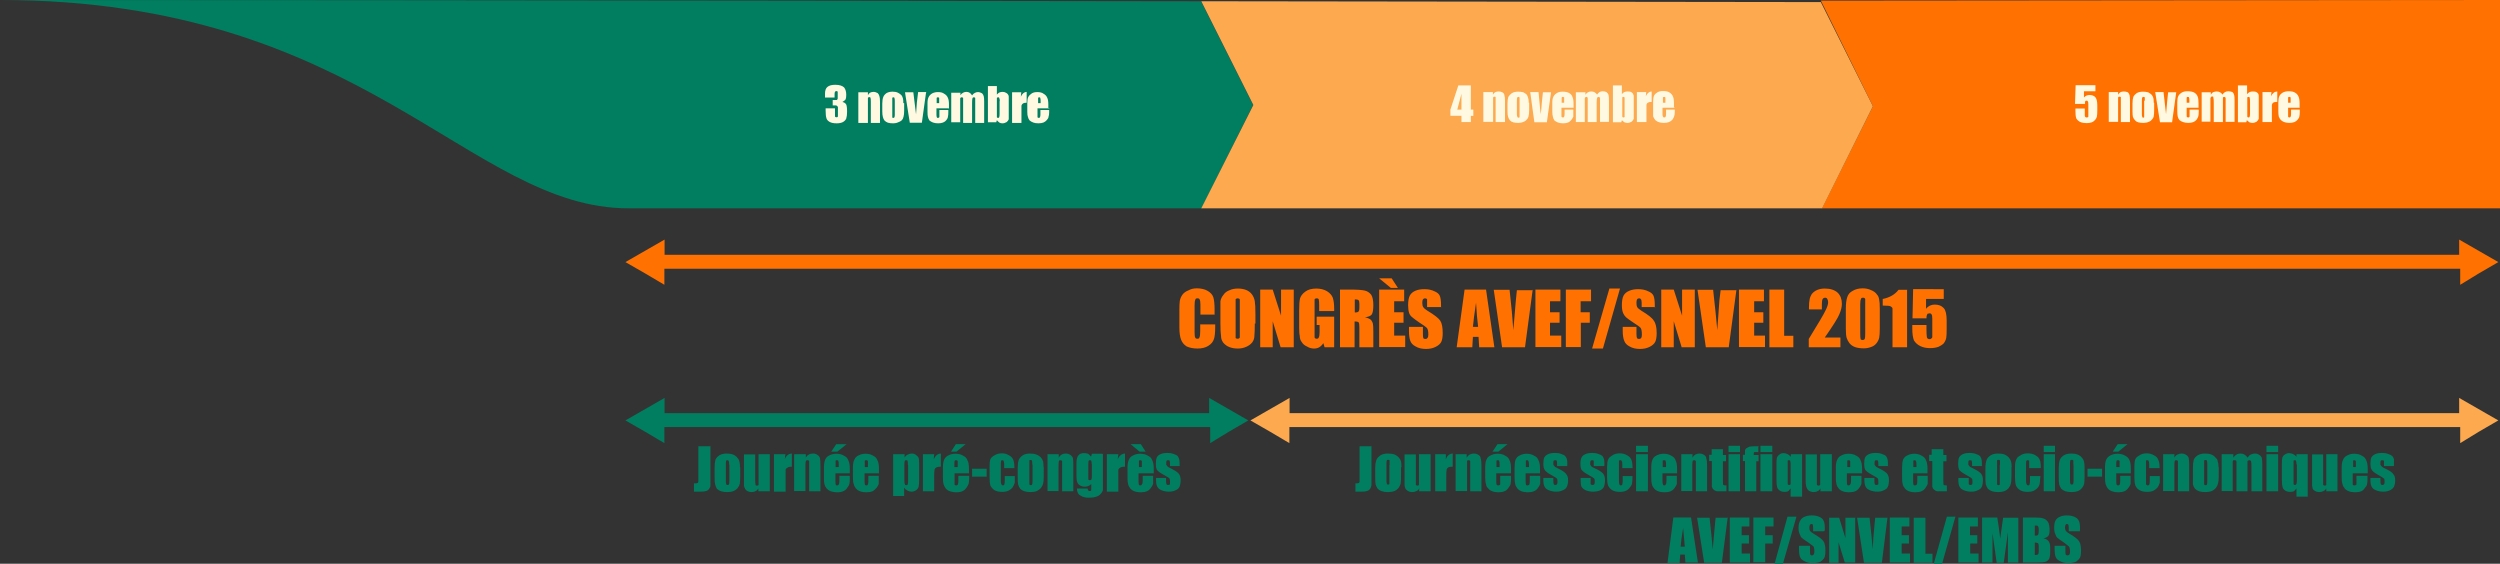 <svg xmlns="http://www.w3.org/2000/svg" viewBox="0 0 1200 270.6" preserveAspectRatio="xMaxYMax meet"><rect x="0" y="0" width="1200" height="270.6" fill="#333333" stroke="none"/><path fill="#ff7100" fill-rule="evenodd" d="M874 .3L899 51l-24.5 49H1200V0z"/><path fill="#007e5f" fill-rule="evenodd" d="M0 0c175 0 225 100 301.7 100h275l24.8-49.6-25-49.8S207 0 0 0z"/><path fill="#fca94f" fill-rule="evenodd" d="M576.6.6l25 49.8-25 49.6h298L899 51 874 1 576.6.6z"/><path fill="#fff9e1" d="M404.5 49q1 .2 1.6 1 .5.8.5 3.6 0 2-.4 3.3-.4 1-1.6 1.7-1.2.6-3 .6-2.2 0-3.4-.7-1.2-.7-1.5-1.7-.4-1.2-.4-3.7V52h4.5V56q.3.3.8.3t.6-.4v-3-1.6q-.4-.5-.8-.7h-1.7V48h2q.3-.3.4-.7V45 44q-.3-.3-.7-.3-.4 0-.6.4-.2.2-.2 1.2v1.5H396V45q0-2.4 1.2-3.3 1.2-1 3.7-1 3 0 4.3 1.3 1 1.3 1 3.5 0 1.5-.3 2.2-.4.6-1.5 1.2zM416.6 44.4v1.3q.4-.8 1-1.2.8-.4 1.7-.4 1 0 2 .6.6.6.8 1.4.3.8.3 2.7V59H418V48.7q0-1.5-.2-1.8 0-.3-.6-.3-.4 0-.6.4v12H412V44.3h4.6zM434 49.5V53q0 2-.3 3-.2 1-.8 1.7-.8.7-1.8 1-1 .5-2.3.5-1.6 0-2.6-.3-1-.4-1.6-1-.6-.8-.8-1.7-.3-1-.3-2.8v-3.7q0-2 .5-3.2.4-1 1.5-1.8 1.2-.7 3-.7 1.5 0 2.5.5t1.7 1.2q.5.7.7 1.5.2.7.2 2.3zm-4.5-1q0-1.2-.2-1.5 0-.3-.5-.3-.4 0-.5.3v9.3q0 .3.5.3.4 0 .5-.3.2-.3.2-1.2v-6.6zM444.5 44.4l-2 14.5h-5.8l-2.3-14.6h4l1.3 10.6.4-5.7.6-5h4zM455.3 52h-5.8v3q0 1 .2 1.3 0 .3.5.3t.7-.4v-3.4h4.3v1q0 1.5-.2 2.2 0 .7-.7 1.6-.6.8-1.6 1.2-1 .4-2.4.4t-2.5-.4q-1-.4-1.7-1-.5-.8-.7-1.7-.2-.7-.2-2.4v-4.2q0-2 .6-3 .5-1 1.7-1.7 1.2-.6 2.7-.6 2 0 3 .8 1.3.7 1.8 2 .5 1 .5 3.2v2zm-4.5-2.5v-1V47q-.2-.3-.6-.3-.5 0-.6.3v2.5h1.2zM461 44.4v1.3q.5-.8 1.3-1.2.7-.4 1.6-.4 1.7 0 2.7 1.7.5-.8 1.3-1.2.7-.4 1.5-.4 1 0 2 .6.6.6.8 1.4.2.8.2 2.6V59h-4.3v-9.6V47q-.2-.3-.7-.3-.4 0-.6.4-.2.6-.2 2.4V59h-4.3v-9.3V47q-.2-.3-.7-.3-.3 0-.5.2-.2 0-.2.5v11.3h-4.3V44.5h4.4zM478.5 41.2v4.2q.6-.7 1.2-1 .7-.3 1.5-.3 1 0 1.6.4.7.3 1 .8.4.5.4 1v11q-.3.7-1 1.3-1 .6-2 .6-.8 0-1.4-.3-.7-.5-1.3-1.2l-.3 1h-4V41.3h4.3zm1.4 7.3q0-1-.3-1.5 0-.3-.5-.3-.4 0-.6.3v9.3q.2.3.6.3.4 0 .5-.3.2-.4.2-1.7v-6zM490.2 44.4l-.2 2q1-2.2 2.8-2.3v5.2q-1.2 0-1.8.4-.5.3-.7 1v8.3h-4.5V44.3h4.4zM504 52H498v4.3q.2.3.7.3.4 0 .5-.4.2-.3.2-1.4v-2h4.2v1q0 1.5-.3 2.2 0 .7-.8 1.6-.7.8-1.6 1.2-1 .4-2.5.4t-2.5-.4q-1-.4-1.7-1-.6-.8-.8-1.7-.3-.7-.3-2.4v-4.2q0-2 .5-3 .6-1 1.7-1.7 1-.6 2.6-.6 2 0 3 .8 1.3.7 1.8 2 .5 1 .5 3.2v2zm-4.5-2.5v-1q0-1.2-.2-1.5 0-.3-.5-.3-.4 0-.5.3v2.5h1.2zM706 41v11.6h1.2v3H706v3h-4.5v-3h-5.3v-3L700 41h6zm-4.5 11.6V45l-2 7.6h2zM716.6 44.2v1.3q.4-.8 1-1.2.8-.4 1.7-.4 1 0 1.8.4 1 .6 1 1.4.3.8.3 2.7v10.2h-4.5v-10-2q-.2-.2-.6-.2-.5 0-.6.4v11.7H712V44.2h4.6zM734 49.3v3.5q0 2-.3 3-.2 1-1 1.7-.5.7-1.5 1-1 .5-2.4.5-1.5 0-2.5-.3t-1.6-1q-.5-.7-.8-1.6-.3-.8-.3-2.7v-3.7q0-2 .4-3.2.6-1 1.7-1.8 1.2-.7 3-.7 1.4 0 2.5.3 1 .5 1.7 1.2.4.7.6 1.5.3.7.3 2.3zm-4.6-1v-1.5q-.2-.3-.6-.3-.4 0-.5.3-.2.3-.2 1.4v6.6q0 1 .3 1.3 0 .4.5.4.4 0 .5-.3v-7.8zM744.5 44.2l-2 14.5h-6l-2-14.5h4l1 10.6q.3-1.2.6-5.7l.5-4.8h4zM755.2 51.7h-5.7V56q.3.4.7.4.5 0 .6-.4.2-.3.2-1.4v-2h4.2V56q-.3.7-1 1.6-.6.8-1.5 1.2-1 .4-2.4.4t-2.5-.4q-1-.4-1.7-1-.5-.8-.7-1.7-.3-1-.3-2.6v-4.2q0-2 .6-3 .5-1 1.7-1.7 1-.6 2.7-.6 1.8 0 3 .6 1.3.7 1.7 2 .5 1 .5 3.2v2zm-4.4-2.4v-1-1.5q-.3-.3-.6-.3-.5 0-.6.3v2.5h1.2zM761 44.2v1.3q.5-.8 1.2-1.2.7-.4 1.7-.4 1.6 0 2.7 1.5.5-.8 1.2-1.2.6-.4 1.5-.4 1 0 1.8.4.8.6 1 1.4.2.8.2 2.6v10.3h-4.3v-9.5V47q-.2-.5-.7-.5-.5 0-.6.4-.3.4-.3 2.2v9.5h-4.3v-9.2V47q-.2-.5-.6-.5-.3 0-.5.2-.3.2-.3.6v11.3h-4.3V44.3h4.4zM778.5 41v4.2q.5-.7 1.2-1 .7-.3 1.5-.3 1 0 1.6.2.6.3 1 .8l.4 1V57q-.3.8-1 1.4-1 .6-2 .6-.8 0-1.5-.3l-1.2-1-.3 1h-4V41h4.3zm1.3 7.3v-1.5q-.2-.3-.7-.3-.3 0-.4.3V56q.2.4.6.4.4 0 .5-.3v-7.6zM790.2 44.2l-.2 2q1-2.2 2.8-2.3v5q-1.2 0-1.8.4-.6.3-.7 1v8.3h-4.6V44.2h4.5zM804 51.7h-6V55q0 .8.3 1 0 .4.5.4t.7-.4q.2-.3.2-1.4v-2h4.2v1q0 1.5-.3 2.2-.2.7-.8 1.6-.7.8-1.7 1.2-1 .4-2.4.4-1.5 0-2.6-.4-1-.4-1.6-1-.6-.8-1-1.7V49q0-2 .4-3 .5-1 1.7-1.7 1-.6 2.6-.6 2 0 3 .6 1.3.7 1.8 2 .5 1 .5 3.2v2zm-4.6-2.4v-1-1.5q-.2-.3-.6-.3-.4 0-.6.3v2.5h1.2zM1005.8 41v2.8h-5.5v3q1-1.2 2.7-1.2 1.8 0 2.7 1 1 1 1 4V53q0 2-.2 3-.2.8-.8 1.5-.6.8-1.6 1.2-1 .4-2.5.4-1.7 0-3-.5-1.3-.6-2-1.8-.4-1.2-.4-3.7v-1h4.5V55.7q.2.7 1 .7.3 0 .5-.2.2 0 .2-.3V50q0-1-.2-1.3-.2-.4-.7-.4-.3 0-.5.2l-.2.4v1H996l.3-9h9.5zM1016.7 44.2v1.3q.4-.8 1-1.2.8-.4 1.7-.4 1 0 2 .4.6.6.8 1.4.2.8.2 2.7v10.2h-4.4v-10-2q-.2-.2-.7-.2-.5 0-.6.4v11.7h-4.5V44.2h4.5zM1034 49.3v3.5q0 2-.2 3t-1 1.7q-.5.7-1.5 1-1 .5-2.4.5-1.5 0-2.6-.3-1-.3-1.5-1-.7-.7-1-1.6-.2-.8-.2-2.7v-3.7q0-2 .4-3.2.5-1 1.6-1.8 1.2-.7 3-.7 1.4 0 2.5.3 1 .5 1.7 1.2.6.7.8 1.5.2.7.2 2.3zm-4.5-1v-1.5q-.2-.3-.6-.3-.5 0-.6.3-.2.3-.2 1.4v6.6q0 1 .2 1.3 0 .4.5.4.3 0 .4-.3v-7.8zM1044.6 44.2l-2 14.5h-5.8l-2.3-14.5h4l1.2 10.6.5-5.7.5-4.8h4zM1055.4 51.7h-5.8V56q.3.4.7.4.5 0 .7-.4v-3.4h4.4v1q0 1.5-.2 2.2-.2.7-.8 1.6-.6.8-1.6 1.2-1 .4-2.4.4t-2.5-.4q-1.2-.4-1.8-1-.6-.8-.8-1.7-.2-1-.2-2.6v-4.2q0-2 .5-3t1.7-1.7q1-.6 2.7-.6 2 0 3.2.6 1.2.7 1.7 2 .4 1 .4 3.2v2zm-4.5-2.4v-1q0-1.2-.2-1.5 0-.3-.5-.3t-.6.3v2.5h1.2zM1061.2 44.2v1.3q.4-.8 1-1.2 1-.4 1.8-.4 1.8 0 2.8 1.5.5-.8 1.2-1.2.7-.4 1.6-.4 1 0 2 .4.6.6.8 1.4.2.8.2 2.6v10.3h-4.3v-9.5V47q-.2-.5-.7-.5-.5 0-.6.4v11.7h-4.4v-9.2q0-2.2-.2-2.6 0-.5-.5-.5-.4 0-.6.2l-.3.6v11.3h-4.2V44.3h4.4zM1078.6 41v4.2q.6-.7 1.2-1 .7-.3 1.5-.3 1 0 1.6.2.6.3 1 .8.3.5.3 1V57q-.3.8-1 1.4-1 .6-2 .6-.8 0-1.5-.3l-1.2-1-.3 1h-4V41h4.3zm1.4 7.3q0-1-.2-1.5 0-.3-.5-.3-.4 0-.6.3V56q.2.4.6.4.4 0 .5-.3.2-.3.2-1.6v-6zM1090.3 44.2l-.2 2q1-2.2 3-2.3v5q-1.3 0-2 .4-.4.3-.6 1v8.3h-4.5V44.2h4.3zM1104 51.7h-5.7V56q.2.4.6.4.4 0 .6-.4.2-.3.2-1.4v-2h4.2v1q0 1.5-.2 2.2 0 .7-.8 1.6-.6.8-1.6 1.2-1 .4-2.4.4t-2.5-.4q-1-.4-1.6-1-.7-.8-1-1.7-.2-1-.2-2.6v-4.2q0-2 .5-3t1.7-1.7q1.2-.6 2.7-.6 2 0 3 .6 1.3.7 1.8 2 .5 1 .5 3.2v2zm-4.5-2.4v-1-1.5q-.2-.3-.6-.3-.5 0-.6.3v2.5h1z" style="line-height:125%;-inkscape-font-specification:'Impact Condensed';text-align:center" font-stretch="condensed" font-family="Impact" letter-spacing="0" word-spacing="0" text-anchor="middle"/><path fill="#007e5f" d="M319 191l-9.4 5.4-9.4 5.4 9.4 5.4 9.3 5.5V205h262v7.7l9-5.5 9.3-5.4-9.4-5.4-9.4-5.4v7.3H319V191z"/><path fill="#007e5f" d="M341 214V233q0 1-.7 1.7-.5.8-1.4 1-1 .3-3 .3h-2.8V232h.8q.6 0 1-.2.3-.3.3-.7V214.2h5.7zM355.3 224.3v4.3q0 2.4-.2 3.6-.2 1-1 2t-2 1.5q-1.3.5-3 .5t-3-.4q-1.2-.4-2-1.2-.5-.8-.8-2-.3-1-.3-3.4v-4.5q0-2.5.4-4 .5-1.3 2-2.2 1.3-.8 3.5-.8 1.7 0 3 .5 1.4.6 2 1.5.8.8 1 1.8.3 1 .3 2.8zM350 223q0-1.4-.3-1.8 0-.3-.6-.3-.4 0-.5.2-.2.4-.2 1.7v8q0 1.2.2 1.6 0 .4.6.4t.7-.3q.2-.4.2-1.5V223zM369.5 218v17.8H364v-1.4q-.5 1-1.3 1.3-.8.5-2 .5-1 0-2-.5-.7-.4-1-1-.5-.8-.6-1.6v-15h5.4v12q0 2.2.2 2.6 0 .4.7.4.6 0 .7-.4V218h5.5zM377 218l-.3 2.4q1-2.6 3.4-2.7v6.3q-1.4 0-2 .4-.8.4-1 1V236h-5.6V218h5.5zM386.8 218v1.7q.5-1 1.4-1.5.8-.5 2-.5 1.4 0 2.2.7 1 .6 1.2 1.6.2 1 .2 3.4v12.4h-5.4v-12.3-2.2q-.2-.4-.8-.4-.6 0-.7.3-.3.5-.3 2.5v12h-5.4V218h5.5zM408 227.2h-7v4q0 1 .2 1.5 0 .3.6.3t.8-.5q.3-.4.3-1.8v-2.3h5v1.3q0 1.7-.2 2.6-.2.8-1 1.8-.7 1.2-2 1.7-1 .5-3 .5-1.6 0-3-.5-1.2-.5-2-1.4-.7-1-1-2-.2-1-.2-3v-5q0-2.5.6-3.8.6-1.4 2-2 1.5-.8 3.4-.8 2.2 0 3.7 1 1.5.7 2 2.2.7 1.3.7 4v2.2zm-5.4-3V223q0-1.3-.2-1.7 0-.4-.6-.4t-.7.2v3.1h1.6zm3.8-11l-4.5 3.6H399l2.4-3.6h4.8zM422 227.2h-7v4q0 1 .2 1.5.2.3.7.3.5 0 .7-.5.2-.4.2-1.8v-2.3h5V232.3q-.3.8-1 1.8-1 1.2-2 1.7-1.2.5-3 .5-1.7 0-3-.5t-2-1.4q-.8-1-1-2-.4-1-.4-3v-5q0-2.5.7-3.8.6-1.4 2-2 1.5-.8 3.3-.8 2.3 0 3.8 1 1.5.7 2 2.2.7 1.3.7 4v2.2zm-5.4-3V223v-1.7q-.3-.4-.7-.4-.7 0-.8.2v3.1h1.4zM434.2 218v1.6q.6-1 1.5-1.4 1-.5 2-.5 1.2 0 2 .7 1 .7 1.3 1.5.2.8.2 3v7.5q0 2.4-.3 3.4-.4 1-1.3 1.6-1 .6-2 .6t-2-.5q-1-.5-1.6-1.4v4h-5.3V218h5.5zm1.6 5.2q0-1.6-.2-2 0-.3-.6-.3t-.7.3q-.2.4-.2 2v7.3q0 1.6.3 2 0 .4.7.4.5 0 .6-.4.2-.3.2-1.8v-7.6zM448.4 218l-.2 2.4q1.2-2.6 3.4-2.7v6.3q-1.5 0-2.2.4-.7.4-.8 1-.2.8-.2 3.4v7H443V218h5.4zM465.2 227.2h-7v5.5q.3.3.8.3.6 0 .8-.5.2-.4.2-1.8v-2.3h5.2v1.3q0 1.7-.3 2.6-.3.8-1 1.8-.8 1.2-2 1.7-1 .5-3 .5-1.6 0-3-.5-1.3-.5-2-1.4-.7-1-1-2-.3-1-.3-3v-5q0-2.5.6-3.8.7-1.4 2-2 1.5-.8 3.4-.8 2.3 0 3.8 1 1.5.7 2 2.2.7 1.3.7 4v2.2zm-5.5-3V223v-1.7q-.3-.4-.7-.4-.6 0-.7.2-.2.3-.2 1.8v1.3h1.7zm3.8-11l-4.4 3.6h-2.6l2.3-3.6h4.8zM473.6 225v3.8h-7V225h7zM487 224.7h-5v-2q0-1-.3-1.5 0-.3-.6-.3-.4 0-.5.2-.2.3-.2 1.5v8.4q0 1 .3 1.5.2.5.7.5.5 0 .7-.5.2-.5.2-2v-2h4.8v3.2q-.3 1-1 2.2-.8 1-2 1.6-1.2.6-3 .6-2.3 0-3.7-.8-1.3-.8-2-2.2-.4-1.4-.4-4v-5q0-2.4.3-3.5.5-1.2 2-2 1.5-1 3.6-1 2 0 3.5 1 1.5.8 2 2.2.5 1.2.5 3.7zM501 224.3v4.3q0 2.4-.3 3.6-.3 1-1 2-1 1-2 1.5-1.3.5-3 .5-1.8 0-3-.4t-2-1.2q-.6-.8-1-2-.2-1-.2-3.4v-4.5q0-2.5.5-4 .6-1.3 2-2.2 1.3-.8 3.5-.8 1.8 0 3 .5 1.5.6 2.2 1.5.7.8 1 1.8.2 1 .2 2.8zm-5.5-1.4q0-1.4-.2-1.8 0-.3-.6-.3-.5 0-.6.2V232.5q.2.4.7.4.5 0 .6-.3.2-.4.2-1.5V223zM508.2 218v1.7q.5-1 1.4-1.5.8-.5 2-.5 1.3 0 2.2.7 1 .6 1.2 1.6.2 1 .2 3.4v12.4h-5.4v-12.3-2.2q-.2-.4-.8-.4-.6 0-.7.3-.2.5-.2 2.5v12h-5.3V218h5.5zM529.4 218v17.3q-.2.8-1 1.7-.8 1-2.2 1.4-1.4.5-3.5.5-2.6 0-4-1-1.7-.8-1.8-3.4h5.2q0 1.2 1 1.2.5 0 .7-.4v-3q-.6.7-1.4 1-.8.3-1.6.3-1.5 0-2.4-.6-1-.6-1.3-1.5-.4-1-.4-2.8v-6.5q0-2.6 1-3.7.8-1 2.6-1 1 0 2 .3.7.5 1.4 1.4l.4-1.4h5zm-5.4 4.7q0-1.2-.2-1.5 0-.3-.6-.3-.4 0-.6.2-.2.4-.2 1.5v7.6q.3.3.7.3.7 0 .8-.4.2-.4.2-2v-5.5zM536.8 218l-.3 2.4q1.2-2.6 3.5-2.7v6.3q-1.5 0-2.2.4-.7.4-1 1V236h-5.5V218h5.5zM553.5 227.2h-7v4q0 1 .2 1.5 0 .3.6.3t.8-.5q.4-.4.4-1.8v-2.3h5V232.3q-.3.8-1 1.8-.8 1.2-2 1.7t-3 .5q-1.7 0-3-.5t-2-1.4q-.8-1-1-2-.3-1-.3-3v-5q0-2.5.7-3.8.6-1.4 2-2 1.5-.8 3.4-.8 2.3 0 3.8 1 1.5.7 2 2.2.7 1.3.7 4v2.2zm-5.4-3V223v-1.7q-.2-.4-.7-.4-.5 0-.7.2v3.1h1.5zm-5.3-11h4.8l2.3 3.6H547l-4.3-3.6zM566.4 223.7h-4.8v-1q0-1.2-.2-1.5 0-.3-.7-.3-.4 0-.7.2-.2.3-.2 1v1l.8 1 2.3 1.2q2.3 1.2 3 2.2.8 1 .8 3t-.6 3.3q-.5 1-2 1.6-1.2.6-3 .6-2 0-3.6-.7-1.5-.6-2-1.7-.6-1-.6-3.4v-.8h4.8v1q0 1.5.2 2 .2.4.7.4.6 0 1-.3v-1.2q0-1.3-.2-1.6-.3-.4-3.2-2-2.4-1.3-3-2.4-.4-1-.4-2.6 0-2.2.5-3.2t2-1.6q1.2-.5 3-.5t3 .5q1.3.4 2 1 .6 1 .7 1.5.2.6.2 2v1z" style="line-height:125%;-inkscape-font-specification:'Impact Condensed';text-align:center" font-stretch="condensed" font-family="Impact" letter-spacing="0" word-spacing="0" text-anchor="middle"/><path fill="#fca94f" d="M619 191l-9.4 5.4-9.4 5.4 9.4 5.4 9.3 5.5V205h562v7.7l9-5.5 9.3-5.4-9.4-5.4-9.4-5.4v7.3H619V191z"/><path fill="#007e5f" d="M658.3 214V233q-.2 1-.7 1.7-.6.8-1.5 1-.8.3-2.7.3h-2.8V232h.7q.6 0 1-.2.3-.3.3-.7V214.2h5.8zM672.5 224.3v4.3q0 2.4-.2 3.6-.3 1-1 2-.8 1-2 1.5-1.3.5-3 .5t-3-.4q-1.2-.4-2-1.2-.6-.8-1-2-.2-1-.2-3.4v-4.5q0-2.5.6-4 .6-1.3 2-2.2 1.4-.8 3.5-.8 2 0 3.3.5 1.3.6 2 1.5.7.8 1 1.8.2 1 .2 2.8zM667 223V221q-.2-.3-.7-.3-.5 0-.6.2-.2.4-.2 1.7v8q0 1.2.2 1.6 0 .4.6.4.5 0 .6-.3V223zM686.7 218v17.8h-5.5v-1.4q-.4 1-1.3 1.3-1 .5-2 .5-1.2 0-2-.5-.8-.4-1.2-1-.4-.8-.5-1.6v-15h5.4v14.6q.2.4.8.4.6 0 .7-.4V218h5.5zM694 218v2.4q1-2.6 3.3-2.7v6.3q-1.5 0-2.2.4-.6.4-.7 1-.2.8-.2 3.4v7h-5.3V218h5.4zM704 218v1.7q.6-1 1.4-1.5 1-.5 2-.5 1.4 0 2.3.7 1 .6 1 1.6.4 1 .4 3.4v12.4h-5.4v-12.3-2.2q-.2-.4-.8-.4-.5 0-.7.3v14.5h-5.5V218h5.6zM725.2 227.2h-7v4q0 1 .2 1.5.2.3.7.3.7 0 1-.5v-4.1h5.2v1.3q0 1.7-.2 2.6-.2.8-1 1.8-.7 1.2-2 1.7-1 .5-2.8.5-1.8 0-3-.5-1.4-.5-2-1.4-1-1-1-2-.4-1-.4-3v-5q0-2.5.6-3.8.6-1.4 2-2 1.5-.8 3.4-.8 2.3 0 3.7 1 1.5.7 2 2.2.7 1.3.7 4v2.2zm-5.4-3V223q0-1.3-.2-1.7 0-.4-.6-.4-.5 0-.7.2v3.1h1.5zm3.8-11l-4.4 3.6h-2.8l2.4-3.6h4.8zM739.3 227.2h-7v4q0 1 .2 1.5 0 .3.6.3.7 0 1-.5.2-.4.2-1.8v-2.3h5V232.3q-.3.8-1 1.8-.8 1.2-2 1.7t-3 .5q-1.7 0-3-.5t-2-1.4q-.8-1-1-2-.3-1-.3-3v-5q0-2.5.5-3.8.6-1.4 2-2 1.5-.8 3.4-.8 2 0 3.6 1 1.5.7 2 2.2.7 1.3.7 4v2.2zm-5.4-3V223q0-1.3-.3-1.7 0-.4-.6-.4-.5 0-.6.2v3.1h1.5zM752.2 223.7h-4.8v-1q0-1.2-.2-1.5 0-.3-.7-.3-.4 0-.7.2-.2.3-.2 1v1l.8 1 2.3 1.2q2.4 1.2 3 2.2 1 1 1 3t-.7 3.3q-.5 1-2 1.6-1.2.6-3 .6-2 0-3.6-.7-1.5-.6-2-1.7-.6-1-.6-3.4v-.8h4.8v1q0 1.5.2 2 .2.4.7.4.6 0 .8-.3.3-.3.3-1.2 0-1.3-.3-1.6-.3-.4-3.2-2-2.3-1.3-2.8-2.4-.5-1-.5-2.6 0-2.2.5-3.2.6-1 2-1.6 1.3-.5 3-.5 2 0 3 .5 1.4.4 2 1 .7 1 .8 1.5.2.6.2 2v1zM770 223.7h-5v-1-1.5q-.2-.3-.8-.3-.4 0-.6.2-.3.3-.3 1v1l.8 1 2.5 1.2q2.3 1.2 3 2.2.8 1 .8 3t-.6 3.3q-.5 1-1.8 1.6-1.5.6-3.3.6-2 0-3.6-.7-1.3-.6-2-1.7-.4-1-.4-3.4v-.8h4.8v3q.3.4 1 .4.4 0 .7-.3.3-.3.3-1.2 0-1.3-.3-1.6-.3-.4-3.2-2-2.3-1.3-3-2.4-.4-1-.4-2.6 0-2.2.6-3.2.5-1 2-1.6 1.2-.5 3-.5t3 .5q1.3.4 2 1 .6 1 .7 1.5.2.6.2 2v1zM783.7 224.7h-5v-2q0-1-.3-1.5-.2-.3-.6-.3-.5 0-.7.2v9.9q0 1 .2 1.5.3.5.7.5.5 0 .7-.5.2-.5.2-2v-2h4.7q0 2-.2 3.2 0 1-1 2.2-.6 1-1.8 1.6-1.3.6-3 .6-2.4 0-3.7-.8-1.3-.8-2-2.2-.5-1.4-.5-4v-5q0-2.4.5-3.5.5-1.2 2-2 1.4-1 3.6-1 2 0 3.6 1 1.5.8 2 2.2.5 1.2.5 3.7zM791 214v3h-5.7v-3h5.6zm0 4v17.8h-5.7V218h5.6zM805 227.2h-7v4q0 1 .3 1.5 0 .3.6.3.5 0 .7-.5.3-.4.3-1.8v-2.3h5V232.3q-.3.8-1 1.8-.8 1.2-2 1.7t-3 .5q-1.7 0-3-.5t-2-1.4q-.8-1-1-2-.3-1-.3-3v-5q0-2.5.6-3.8.6-1.4 2-2 1.5-.8 3.4-.8 2.2 0 3.7 1 1.5.7 2 2.2.7 1.3.7 4v2.2zm-5.3-3V223q0-1.3-.2-1.7 0-.4-.6-.4-.7 0-.8.2v3.1h1.5zM812.4 218v1.7q.5-1 1.3-1.5 1-.5 2-.5 1.4 0 2.3.7 1 .6 1 1.6.4 1 .4 3.4v12.4H814v-12.3-2.2q-.3-.4-.8-.4-.6 0-.7.3-.2.5-.2 2.5v12H807V218h5.4zM827 215.6v2.8h1.5v3H827v9.4q0 1.8.2 2 .2.2 1.5.2v2.8H824q-1-.3-1.5-.8-.6-.6-.8-1.3v-12.4h-1.3v-3h1.2v-2.7h5.4zM835.2 214v3h-5.5v-3h5.5zm0 4v17.8h-5.5V218h5.5zM844 214v3h-2q-.2.2-.2 1v.4h2.3v3H843v14.4h-5.4v-14.5h-1v-3h1v-2.2q.2-.5.7-1l1.4-.7q1-.2 2.7-.2h2zM850.7 214v3H845v-3h5.7zm0 4v17.8H845V218h5.7zM865 218v20.4h-5.5v-4q-.8 1.2-1.4 1.5-.6.2-1.6.2-1.4 0-2.3-.7-1-.7-1.2-1.7-.3-1-.3-3.3v-8q0-1.7.2-2.6.3-1 1.2-1.6.8-.7 2-.7 1 0 2 .5.8.4 1.5 1.3V218h5.4zm-5.5 5q0-1.3-.2-1.7 0-.4-.6-.4-.5 0-.6.2v11.3q.2.4.7.4.5 0 .7-.4V223zM879.3 218v17.8h-5.5v-1.4q-.5 1-1.3 1.3-.8.5-2 .5-1 0-2-.5-.7-.4-1-1-.5-.8-.6-1.6-.2-.7-.2-3v-12h5.4v14.6q.3.4.8.4.6 0 .8-.4V218h5.5zM893.5 227.2h-7v4q0 1 .2 1.5 0 .3.6.3t.8-.5q.4-.4.4-1.8v-2.3h5V232.3q-.3.8-1 1.8-.8 1.2-2 1.7t-3 .5q-1.7 0-3-.5t-2-1.4q-.8-1-1-2-.3-1-.3-3v-5q0-2.5.7-3.8.6-1.4 2-2 1.5-.8 3.4-.8 2.3 0 3.8 1 1.5.7 2 2.2.7 1.3.7 4v2.2zm-5.4-3V223v-1.7q-.2-.4-.7-.4-.5 0-.7.2v3.1h1.5zM906.4 223.7h-4.8v-1q0-1.2-.2-1.5 0-.3-.7-.3-.4 0-.7.2-.2.3-.2 1v1l.8 1 2.3 1.2q2.3 1.2 3 2.2.8 1 .8 3t-.6 3.3q-.5 1-2 1.6-1.2.6-3 .6-2 0-3.6-.7-1.5-.6-2-1.7-.6-1-.6-3.4v-.8h4.8v1q0 1.5.2 2 .2.4.7.4.6 0 1-.3v-1.2q0-1.3-.2-1.6-.3-.4-3.2-2-2.4-1.3-3-2.4-.4-1-.4-2.6 0-2.2.5-3.2t2-1.6q1.2-.5 3-.5t3 .5q1.3.4 2 1 .6 1 .7 1.5.2.6.2 2v1zM925.3 227.2h-7v4q0 1 .2 1.5 0 .3.6.3.7 0 1-.5.2-.4.2-1.8v-2.3h5V232.3q-.3.8-1 1.8-.8 1.2-2 1.7t-3 .5q-1.7 0-3-.5t-2-1.4q-.8-1-1-2-.3-1-.3-3v-5q0-2.5.5-3.8.6-1.4 2-2 1.5-.8 3.4-.8 2 0 3.6 1 1.5.7 2 2.2.7 1.3.7 4v2.2zm-5.4-3V223q0-1.3-.3-1.7 0-.4-.6-.4-.5 0-.6.2v3.1h1.5zM932.8 215.6v2.8h1.5v3h-1.5v9.4q0 1.8.2 2 .2.2 1.5.2v2.8H929.7q-.8-.3-1.4-.8-.6-.6-.8-1.3v-12.4H926v-3h1.2v-2.7h5.4zM951.4 223.7h-4.8v-1q0-1.2-.2-1.5 0-.3-.7-.3-.4 0-.7.2-.2.3-.2 1v1l.8 1 2.4 1.2q2.3 1.2 3 2.2.8 1 .8 3t-.6 3.3q-.5 1-2 1.6-1.2.6-3 .6-2 0-3.6-.7-1.5-.6-2-1.7-.6-1-.6-3.4v-.8h5v3q.2.4.8.4.5 0 .8-.3.2-.3.2-1.2 0-1.3-.3-1.6-.3-.4-3.2-2-2.4-1.3-3-2.4-.4-1-.4-2.6 0-2.2.5-3.2t2-1.6q1.2-.5 3-.5t3 .5q1.3.4 2 1 .6 1 .7 1.5.2.6.2 2v1zM965.5 224.3v4.3q0 2.4-.3 3.6-.2 1-1 2t-2 1.5q-1.3.5-3 .5t-3-.4q-1.2-.4-2-1.2-.6-.8-1-2-.2-1-.2-3.4v-4.5q0-2.5.6-4 .5-1.3 2-2.2 1.3-.8 3.5-.8 2 0 3.2.5 1.3.6 2 1.5.7.8 1 1.8.3 1 .3 2.8zM960 223V221q-.3-.3-.7-.3-.5 0-.7.2V232.5q.2.4.6.4.5 0 .7-.3V223zM979.3 224.7H974v-2-1.5q-.2-.3-.7-.3-.4 0-.6.2-.2.3-.2 1.5v8.4q0 1 .3 1.5.2.5.7.5.5 0 .7-.5.2-.5.2-2v-2h5l-.3 3.2q0 1-.8 2.2-.8 1-2 1.6-1.2.6-3 .6-2.3 0-3.6-.8-1.4-.8-2-2.2-.5-1.4-.5-4v-5q0-2.4.6-3.5.4-1.2 2-2 1.4-1 3.5-1 2.3 0 3.8 1 1.5.8 2 2.2.5 1.2.5 3.7zM986.4 214v3H981v-3h5.4zm0 4v17.8H981V218h5.4zM1000.6 224.3v4.3q0 2.4-.2 3.6-.2 1-1 2t-2 1.5q-1.3.5-3 .5t-3-.4q-1.2-.4-2-1.2-.6-.8-1-2-.2-1-.2-3.4v-4.5q0-2.5.5-4 .6-1.3 2-2.2 1.4-.8 3.6-.8 1.8 0 3 .5 1.4.6 2 1.5.8.8 1 1.8.3 1 .3 2.8zm-5.4-1.4V221q-.3-.3-.8-.3-.4 0-.6.2-.2.4-.2 1.7v8q0 1.2.2 1.6.2.4.6.4.5 0 .7-.3.2-.4.2-1.5V223zM1009 225v3.8h-7V225h7zM1022.8 227.2h-7v4q0 1 .2 1.5.2.3.7.3.6 0 .8-.5.2-.4.2-1.8v-2.3h5V232.3q-.3.8-1 1.8-.8 1.2-2 1.7t-3 .5q-1.6 0-3-.5-1.3-.5-2-1.4-.7-1-1-2-.3-1-.3-3v-5q0-2.5.6-3.8.7-1.4 2-2 1.5-.8 3.4-.8 2.3 0 3.8 1 1.4.7 2 2.2.6 1.3.6 4v2.2zm-5.4-3V223v-1.7q-.3-.4-.7-.4-.6 0-.7.2-.2.3-.2 1.8v1.3h1.6zm3.8-11l-4.4 3.6h-2.7l2.4-3.6h4.8zM1036.6 224.7h-5v-2q0-1-.3-1.5 0-.3-.6-.3-.5 0-.6.2v11.4q.4.5.8.5.6 0 .8-.5.2-.5.2-2v-2h4.8v3.2q-.3 1-1 2.2-.8 1-2 1.6-1.2.6-3 .6-2.3 0-3.7-.8-1.4-.8-2-2.2-.5-1.4-.5-4v-5q0-2.4.4-3.5.4-1.2 2-2 1.4-1 3.5-1 2 0 3.6 1 1.6.8 2 2.2.6 1.2.6 3.7zM1043.7 218v1.7q.5-1 1.4-1.5 1-.5 2-.5 1.4 0 2.3.7 1 .6 1.2 1.6.2 1 .2 3.4v12.4h-5.4v-12.3-2.2q-.2-.4-.8-.4-.6 0-.7.3-.2.5-.2 2.5v12h-5.4V218h5.5zM1065 224.3v4.3q0 2.4-.4 3.6-.2 1-1 2t-2 1.5q-1.3.5-3 .5t-3-.4q-1.2-.4-2-1.2-.6-.8-1-2v-7.9q0-2.5.4-4 .5-1.3 2-2.2 1.3-.8 3.5-.8 1.8 0 3 .5 1.4.6 2 1.5 1 .8 1 1.8.4 1 .4 2.8zm-5.5-1.4q0-1.4-.2-1.8 0-.3-.6-.3-.5 0-.7.2V232.5q.2.4.7.4.5 0 .6-.3.2-.4.2-1.5V223zM1072 218v1.7q.6-1 1.5-1.5.8-.5 2-.5 2 0 3.4 2 .5-1 1.4-1.5 1-.5 2-.5 1.3 0 2.2.7 1 .6 1.2 1.6.2 1 .2 3.2v12.6h-5.2v-11.6q0-2.3-.2-2.8t-.7-.5q-.7 0-1 .4V235.8h-5.3v-11.3-3q-.2-.6-.8-.6h-.7q-.3.4-.3.8v14h-5.3V218h5.3zM1093.5 214v3h-5.6v-3h5.5zm0 4v17.8h-5.6V218h5.5zM1107.7 218v20.4h-5.4v-4q-.8 1.2-1.5 1.5-.6.2-1.6.2-1.4 0-2.4-.7t-1.2-1.7q-.3-1-.3-3.3v-8q0-1.7.2-2.6.2-1 1.2-1.6 1-.7 2-.7 1.2 0 2 .5 1 .4 1.6 1.3V218h5.4zm-5.4 5q0-1.3-.2-1.7 0-.4-.5-.4t-.7.2v11.3q.2.4.7.4.5 0 .6-.4.3-.4.3-1.7v-8zM1122 218v17.8h-5.4v-1.4q-.5 1-1.3 1.3-1 .5-2 .5-1.2 0-2-.5-.8-.4-1.2-1l-.3-1.6v-15h5.3v14.6q.3.4.8.4.6 0 .7-.4V218h5.6zM1136.3 227.2h-7v5.5q.3.3.8.3.7 0 1-.5v-4.1h5.3v1.3q0 1.7-.2 2.6 0 .8-1 1.8-.7 1.2-1.8 1.7-1.2.5-3 .5-1.7 0-3-.5t-2-1.4q-.8-1-1-2-.4-1-.4-3v-5q0-2.5.7-3.8.6-1.4 2-2 1.5-.8 3.3-.8 2.3 0 3.8 1 1.5.7 2 2.2.7 1.3.7 4v2.2zm-5.5-3V223v-1.7q-.3-.4-.7-.4-.5 0-.6.2v3.1h1.4zM1149 223.7h-4.7v-1-1.5q-.2-.3-.8-.3-.5 0-.7.2-.2.3-.2 1v1l.8 1q.5.4 2.3 1.2 2.4 1.2 3 2.2 1 1 1 3t-.7 3.3q-.6 1-2 1.6-1.2.6-3 .6-2 0-3.6-.7-1.5-.6-2-1.7-.6-1-.6-3.4v-.8h4.8v1q0 1.5.2 2 .2.4.7.4.6 0 .8-.3.3-.3.3-1.2 0-1.3-.3-1.6-.4-.4-3.2-2-2.3-1.3-2.8-2.4-.5-1-.5-2.6 0-2.2.5-3.2.6-1 2-1.6 1.3-.5 3-.5 1.8 0 3 .5 1.3.4 2 1 .7 1 .8 1.5v3zM811.7 248.4L815 270H809l-.3-3.8h-2.2l-.3 4h-5.8l2.8-21.8h8.2zm-3 14l-.8-9q-1 6-1.2 9h2zM829.3 248.4l-2.8 21.7H818l-3.4-21.6h6q1 9 1.5 15.2l1-11.2.4-4h6zM830.3 248.4h9.4v4.3H836v4.2h3.5v4H836v4.8h4v4.3h-9.7v-21.6zM841.7 248.4h9.6v4.3h-4v4.2h3.6v4h-3.6v9h-5.7v-21.6zM862.3 248l-6.5 22.6h-4L858 248h4zM875.6 255h-5.3v-1.6q0-1.2-.2-1.5 0-.4-.5-.4-.6 0-.8.4-.3.5-.3 1.3 0 1 .3 1.6.3.5 1.6 1.3 3.8 2.2 4.8 3.6t1 4.6q0 2.3-.5 3.4-.5 1-2 2-1.7.6-3.7.6-2.3 0-4-1-1.5-.7-2-2-.5-1.4-.5-3.8v-1.5h5.3v2.7q0 1.2.2 1.6.2.3.8.3.5 0 .8-.5.3-.5.3-1.3 0-2-.5-2.6l-2.7-2q-2-1.3-2.8-2-.7-.6-1-1.7-.6-1.2-.6-3 0-2.4.8-3.6.6-1.2 2-1.8 1.5-.7 3.5-.7 2.2 0 3.7.7 1.6.7 2 1.8.6 1 .6 3.6v1zM890.5 248.4V270h-5l-3-9.7v9.8H878v-21.6h4.8l3 9.8v-9.8h5zM906 248.4l-2.7 21.7h-8.6l-3.3-21.6h6q1 9 1.5 15.2.3-6.3.8-11.2l.4-4h6zM907 248.4h9.5v4.3h-3.7v4.2h3.5v4h-3.5v4.8h4v4.3h-9.7v-21.6zM924.2 248.4v17.4h3.4v4.3h-9v-21.6h5.6zM938.6 248l-6.4 22.6h-4l6.3-22.6h4zM940 248.4h9.4v4.3h-3.8v4.2h3.5v4h-3.4v4.8h4v4.3H940v-21.6zM968.8 248.4V270h-5v-14.5l-2 14.6h-3.4l-2-14.2V270h-5v-21.6h7.3l.7 4.6.7 5.5 1.4-10h7.4zM971 248.4h5.7q2.7 0 4 .4 1.4.4 2.3 1.7.8 1.3.8 4 0 2-.6 2.7-.6.8-2.3 1.2 1.8.4 2.5 1.5.7 1 .7 3v2q0 2.2-.5 3.3-.5 1-1.6 1.4-1 .4-4.4.4H971v-21.6zm5.7 3.7v5h.6q.8 0 1-.5.3-.4.3-2.3 0-1-.2-1.4-.2-.5-.5-.6h-1.3zm0 8.3v6q1.2 0 1.5-.3.4-.3.4-1.6v-2q0-1.4-.3-1.7-.3-.3-1.6-.4zM998.3 255H993v-1.6q0-1.2-.2-1.5-.2-.4-.7-.4-.4 0-.6.4-.3.5-.3 1.3 0 1 .4 1.6.3.5 1.6 1.3 3.8 2.2 4.7 3.6 1 1.4 1 4.6 0 2.3-.5 3.4-.6 1-2 2-1.7.6-3.7.6-2.3 0-4-1-1.5-.7-2-2-.5-1.4-.5-3.8v-1.5h5.2v2.7q0 1.2.2 1.6.3.3.8.3.6 0 1-.5.2-.5.2-1.3 0-2-.6-2.6l-2.6-2q-2-1.3-2.8-2-.7-.6-1-1.7-.6-1.2-.6-3 0-2.4.6-3.6.7-1.2 2-1.8 1.5-.7 3.5-.7t3.7.7q1.5.7 2 1.8.6 1 .6 3.6v1z" style="line-height:125%;-inkscape-font-specification:'Impact Condensed';text-align:center" font-stretch="condensed" font-family="Impact" letter-spacing="0" word-spacing="0" text-anchor="middle"/><path fill="#ff7100" d="M319 115l-9.4 5.4-9.4 5.4 9.4 5.4 9.3 5.5V129h862v7.7l9-5.5 9.3-5.4-9.4-5.4-9.4-5.4v7.3H319V115z"/><path fill="#ff7100" d="M583.2 151h-7v-4.7q0-2-.4-2.6-.2-.5-1-.5-1 0-1 .6-.4.6-.4 2.7v13q0 2 .3 2.5.2.6 1 .6 1 0 1-.6.4-.6.4-3v-3.3h7.2v1q0 4.3-.6 6-.6 2-2.7 3.3-2 1.3-5.2 1.3-3 0-5.2-1-2-1.3-2.7-3.3-.8-2-.8-6v-8.2q0-3 .2-4.4.3-1.6 1.3-3 1-1.3 2.8-2 1.8-1 4-1 3.3 0 5.4 1.3 2 1.2 2.6 3 .6 2 .6 5.8v2.6zM602.3 155.3q0 4-.2 6 0 1.6-1 3-1.2 1.5-3 2.2-1.7.8-4 .8-2.2 0-4-.7-1.8-.7-3-2.2-1-1.4-1-3-.3-2-.3-6v-5-5.8q.3-1.7 1.4-3 1-1.6 3-2.3 1.6-.8 4-.8 2.2 0 4 .7 1.7.7 2.8 2.2 1 1.4 1.3 3.2.3 1.7.3 6v4.7zm-7.2-9v-2.6q-.3-.5-1-.5-.6 0-1 .4v18.6q.2.4 1 .4.7 0 1-.6v-15.8zM621 139v27.7h-6.3l-3.8-12.5v12.5h-6V139h6l4 12.5V139h6zM640.4 149.3h-7.2v-2.6q0-2.3-.2-3-.2-.5-1-.5-.7 0-1 .5V162q.3.6 1 .6.8 0 1-.6.4-.7.4-2.6V156H632v-4h8.4v14.7h-4.6l-.6-2q-.8 1.3-2 2-1 .6-2.5.6-1.8 0-3.4-1-1.6-.7-2.4-2-1-1.3-1-2.8-.3-1.4-.3-4.2V149q0-4 .4-5.7.5-1.8 2.5-3.3 2-1.5 5.3-1.5 3 0 5.2 1.3 2 1.3 2.7 3 .7 2 .7 5.3v1.3zM643 139h5.2q5 0 7 .5 1.7.4 3 2 1 1.6 1 5t-.8 4.5q-.8 1-3.2 1.3 2.2.5 3 1.4.7 1 .8 1.7.2.7.2 4v7.3h-6.7v-9.2q0-2.2-.3-2.7-.4-.5-2-.5v12.4h-7V139zm7.3 4.8v6.2q1.3 0 1.7-.4.5-.3.5-2v-1.7q0-1.4-.4-1.8-.4-.4-1.7-.4zM662 139h12v5.6h-4.8v5.3h4.5v5h-4.5v6.2h5.3v5.5H662V139zm0-5.4h6l3 4.6h-3.4l-5.6-4.6zM691.8 147.4H685v-2-1.8q-.4-.4-1-.4t-1 .5q-.3.5-.3 1.6 0 1.4.4 2 .4.8 2 1.8 5 3 6.2 4.8 1.2 1.8 1.2 6 0 2.8-.7 4.2-.7 1.4-2.7 2.4t-4.6 1q-3 0-5-1.2-2-1-2.6-2.8-.6-1.7-.6-4.8v-1.8h6.7v3.4q0 1.5.2 2 .2.4 1 .4.7 0 1-.5.4-.5.4-1.6 0-2.4-.7-3.2-.8-.8-3.5-2.5-2.6-1.8-3.5-2.6-1-.7-1.5-2-.5-1.5-.5-3.7 0-3.2.8-4.7t2.6-2.3q1.8-.8 4.4-.8 2.8 0 4.8 1 2 .8 2.6 2.2.6 1.4.6 4.6v1zM713.3 139l4 27.7H710l-.3-5H707l-.3 5h-7.5L703 139h10.3zm-3.8 18q-.6-4.8-1-11.7-1.2 8-1.5 11.6h2.5zM735.7 139l-3.7 27.7h-11l-4-27.6h7.6q1.3 11.5 1.8 19.4l1.2-14.2.5-5h7.7zM737 139h12v5.6h-5v5.3h4.6v5H744v6.2h5.4v5.5H737V139zM751.5 139h12.2v5.6h-5v5.3h4.4v5h-4.3v11.7h-7.2V139zM777.6 138.5l-8.2 28.8h-5.2l8.3-28.8h5zM794.6 147.4H788v-2q0-1.4-.4-1.8-.2-.4-.8-.4-.7 0-1 .5-.3.5-.3 1.6 0 1.4.3 2 .4.8 2 1.8 5 3 6 4.8 1.4 1.8 1.4 6 0 2.8-.7 4.2-.7 1.4-2.7 2.4t-4.6 1q-3 0-5-1.2-2-1-2.6-2.8-.7-1.7-.7-4.8v-1.8h6.6v3.4q0 1.5.3 2 .2.4 1 .4.6 0 1-.5.3-.5.3-1.6 0-2.4-.6-3.2-.7-.8-3.4-2.5-2.7-1.8-3.6-2.6-.8-.7-1.4-2-.6-1.5-.6-3.7 0-3.2.8-4.7t2.7-2.3q1.8-.8 4.3-.8 2.8 0 4.8 1 2 .8 2.6 2.2.6 1.4.6 4.6v1zM813.5 139v27.7h-6.3l-3.8-12.5v12.5h-6V139h6l4 12.5V139h6zM833.5 139l-3.7 27.7h-11l-4-27.6h7.5q1.3 11.5 2 19.4l1-14.2.6-5h7.5zM834.7 139h12v5.6H842v5.3h4.4v5H842v6.2h5.2v5.5h-12.5V139zM856.4 139v22.2h4.4v5.5h-11.5V139h7zM883.4 162v4.7h-15.2v-4q6.8-11 8-13.6 1.3-2.5 1.3-4 0-1-.4-1.6-.3-.6-1-.6-.8 0-1.2.6-.4.6-.4 2.5v2.5h-6.2v-1q0-2.3.3-3.7.2-1.3 1-2.6 1-1.3 2.6-2t3.7-.7q4 0 6.2 2 2 2 2 5.3 0 2.3-1.2 5-1 2.6-7 11.2h7.6zM902.3 148.4v9.3q0 3-.3 4.5-.4 1.5-1.4 2.7-1 1.2-2.6 1.7-1.6.6-3.4.6-2.5 0-4.2-.6-1.6-.6-2.6-1.8-1-1.3-1.4-2.6-.4-1.4-.4-4.3v-9.6q0-3.8.7-5.7.6-2 2.6-3 2-1.2 4.7-1.2 2.3 0 4 .8 2 .8 2.8 2 1 1 1.2 2.6.3 1.3.3 4.4zm-7-2.3v-2.6q-.3-.6-1-.6-1 0-1 .6-.4.6-.4 2.7v13.6q0 2.4.2 3 .2.4 1 .4.7 0 1-.6.2-.5.2-2.6V146zM915.4 139v27.7h-7V152v-4q-.2-.6-1-1-.6-.3-3-.3h-.7v-3.2q5-1 7.6-4.4h4zM933 139v4.5h-8.5v4.7q1.6-2 4.2-2 2.8 0 4.3 1.7 1.4 1.5 1.4 6v4q0 3-.2 4.3-.3 1.4-1.2 2.6-1 1-2.6 1.7-1.7.6-4 .6-2.7 0-4.7-1t-3-2.7q-.8-2-.8-5.7v-1.7h6.8v1.8q0 2.8.2 4 .2 1 1.3 1 .5 0 .8-.3.5-.3.5-.7v-8.8q0-1.5-.3-2-.3-.6-1-.6l-1 .2-.3.7q-.2.3-.2 1.5H918l.3-14H933z" style="line-height:125%;-inkscape-font-specification:'Impact Condensed';text-align:center" font-stretch="condensed" font-family="Impact" letter-spacing="0" word-spacing="0" text-anchor="middle"/></svg>
